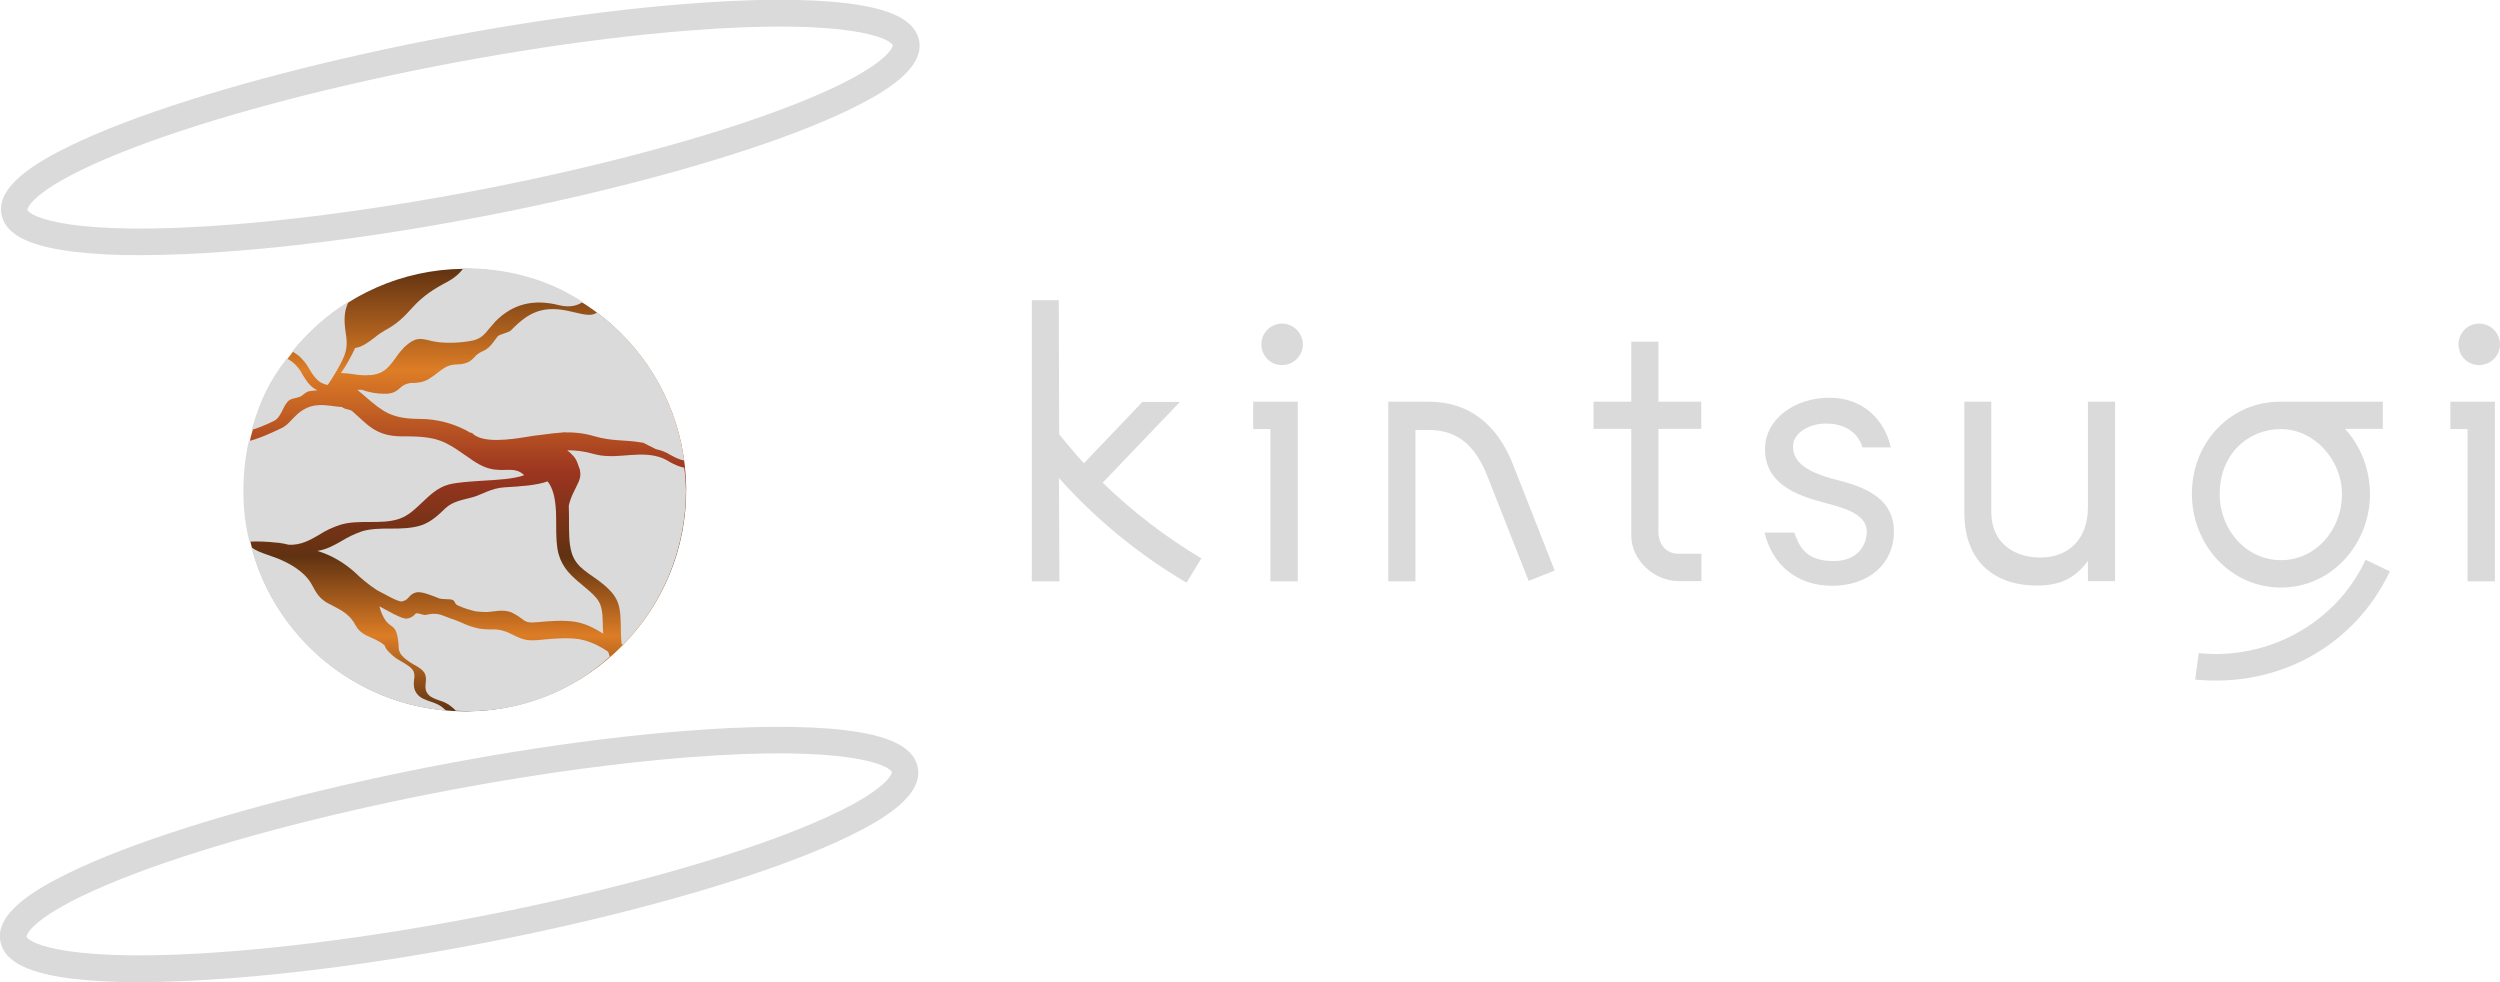 <svg xmlns="http://www.w3.org/2000/svg" xmlns:xlink="http://www.w3.org/1999/xlink" id="kintsugi" x="0" y="0" version="1.1" viewBox="0 0 1132.7 445" style="enable-background:new 0 0 1132.7 445" xml:space="preserve"><style type="text/css">.st0{fill:url(#SVGID_1_)}.st1{fill:#dadada}</style><g><linearGradient id="SVGID_1_" x1="210.799" x2="210.799" y1="123.505" y2="323.975" gradientTransform="matrix(1 0 0 -1 0 445.729)" gradientUnits="userSpaceOnUse"><stop offset="0" style="stop-color:#603211"/><stop offset=".17" style="stop-color:#dd7d26"/><stop offset=".35" style="stop-color:#603211"/><stop offset=".54" style="stop-color:#9c3520"/><stop offset=".77" style="stop-color:#dd7d26"/><stop offset="1" style="stop-color:#603211"/></linearGradient><path d="M280.7,150.4c-18.7-18.4-43.9-28.7-70.1-28.6c-0.3,0-0.7,0-1,0c-55.4,0.8-99.6,46.2-98.9,101.6 c0.7,54.7,45.2,98.7,99.9,98.9h1c55.4-0.5,99.8-45.8,99.3-101.2C310.6,194.4,299.8,169,280.7,150.4L280.7,150.4z" class="st0"/><path d="M253.4,138.3c-11.8-3-21.2-0.5-28.9,7.3c-0.9,1-1.8,2-2.7,3.1c-2,2.5-3.7,4.7-7.6,5.6 c-5.2,1-10.6,1.3-15.9,0.7c-1.5-0.2-2.8-0.5-3.9-0.8c-4-0.9-6.3-1.5-11.1,3c-1.5,1.5-2.8,3.1-4,4.9c-2.1,2.9-4.1,5.6-7.3,6.9 c-1.5,0.6-3.1,0.9-4.7,1c-0.1-0.1-0.3-0.1-0.4-0.2l-0.1,0.2c-2.3,0.1-4.6-0.1-6.9-0.5c-1.8-0.3-3.6-0.4-5.4-0.5 c2.5-3.6,4.6-7.4,6.4-11.3c3.3-0.5,6.1-2.7,8.9-4.8c1.4-1.2,3-2.3,4.6-3.2c5.5-3,8.1-5.5,12.9-10.8c4.5-4.9,9.3-8,15.2-11.1 c2.9-1.5,5.5-3.6,7.5-6.3c19.6,0.1,37.9,4.7,54,15.3C262.3,138.1,258.7,139.6,253.4,138.3z" class="st1"/><path d="M307.7,208c-1.4-0.5-2.7-1.2-4-1.9c-2-1.3-4.2-2.1-6.5-2.6l-5.8-2.9c-9.2-1.6-13-0.4-22.3-3 c-4.3-1.3-8.8-1.8-13.3-1.7l-0.2-0.2l-0.2,0.2c-3.2,0.2-6.4,0.6-10,1.1l-2.5,0.3c-1,0.1-2.1,0.3-3.4,0.5 c-7.9,1.3-21.2,3.4-25.8-1.8l-0.3,0.2c-7.1-4.2-15.1-6.4-23.3-6.4c-12.8,0-16.8-3.5-24.1-9.7c-1.2-1.1-2.6-2.2-4.1-3.5 c0.7,0,1.3,0,2,0c3.3,1.2,6.8,1.8,10.3,1.8c0.7,0,1.3,0,2-0.1c1.8-0.2,3.5-1,4.8-2.3c0.6-0.5,1.2-1,1.8-1.4c1.4-0.8,3-1.2,4.7-1.1 c0.7,0,1.5-0.1,2.2-0.2c3.5-0.4,5.9-2.4,8.3-4.2c2.2-1.7,4.3-3.4,7.1-3.8c0.7-0.1,1.4-0.2,2.2-0.2c1.9,0,3.7-0.4,5.4-1.3 c0.9-0.6,1.7-1.3,2.4-2.1c0.8-1,1.9-1.7,3-2.3l0,0c3.7-1.3,5.3-4.3,7.3-6.9c0.9-1.1,5-1.7,6.1-2.8c8.3-8.6,15-11.6,27.8-8.4 c6.5,1.6,9,1.9,11.2,0.3c21.7,16.1,35.9,40.3,39.5,67C309.1,208.5,308.4,208.3,307.7,208z" class="st1"/><path d="M180.8,294.7c-0.1-0.6-0.2-1.3-0.2-1.9c0-1.5-0.2-2.9-0.5-4.4c-0.7-3.4-1.7-4-2.9-4.9c-1-0.7-1.9-1.5-2.6-2.5 c-1.2-1.8-2.1-3.9-2.6-6l-0.1-0.3c0.9,0.5,1.8,1,2.7,1.5c0.5,0.2,1,0.5,1.7,0.9c2.6,1.4,6.2,3.3,8,3.2c1.6-0.2,3-1,3.9-2.2 c0.8-0.8,3.5,0.8,4.7,0.5c2.1-0.4,4.6-1,7.8,0.3c1.3,0.5,2.5,1,3.4,1.3c1.7,0.5,3.4,1.2,5,1.9c2.7,1.3,5.5,2.2,8.5,2.8 c1.6,0.2,3.3,0.3,4.9,0.3c3-0.2,6.1,0.5,8.8,1.9c6.3,3.1,7.6,3.4,14.5,2.7c5.1-0.5,11.7-1,16.6-0.2c4.7,0.8,9,2.9,13.2,5.7 c0,0.4,0.6,1.8,0.7,2.2c-17.4,15.9-40.1,24.7-63.6,24.7c-2.1,0-4.1-0.1-6.2-0.2c-0.9-1-2-1.9-3.1-2.7c-1.3-0.8-2.7-1.5-4.2-1.9 c-2-0.7-4-1.4-5.1-2.7c-1.6-1.7-1.4-3.6-1.2-5.5c0.2-1.3,0.1-2.6-0.3-3.8c-0.9-1.9-2.9-3.1-5.1-4.3c-1.3-0.7-2.5-1.5-3.6-2.4 c-1.1-0.9-2.1-1.9-2.8-3.1l0,0C181.3,295.4,180.8,294.7,180.8,294.7z" class="st1"/><path d="M156.2,142.9c-0.2,2.5,0,5.1,0.4,7.6c0.5,3.3,0.9,6.5-0.4,10.1l-0.1,0.4h-0.1v0.2c-1.7,4.3-5.6,10.4-7.5,13.2 c-4.2-0.6-6.2-3.7-8.3-7.1c-1.2-2.3-2.9-4.3-4.8-6.1c-1-0.7-2-1.4-3-2c7.2-8.9,15.8-16.6,25.6-22.6 C157,138.6,156.4,140.7,156.2,142.9z" class="st1"/><path d="M281.6,291.7c-0.2-2-0.2-4.1-0.3-6.2c-0.1-11-0.6-14.6-8-20.8l0,0c-5.7-4.8-12.2-7.1-14.3-14.3 c-1.2-4-1.2-9-1.2-14.3c0-2.3,0-4.7-0.1-7c0.5-2.3,1.4-4.5,2.4-6.5c1.2-2.7,3.2-5.5,2.8-8.4c-0.3-2.5,0-0.7-1.1-4 c-0.9-2.9-2.7-4.5-4.8-6.2c3.9,0,7.9,0.5,11.7,1.6c9.3,2.7,18.1-0.8,27.3,0.8l0.9,0.2c2.2,0.4,4.3,1.3,6.2,2.5 c1.3,0.8,2.7,1.4,4.1,2c0.9,0.3,1.9,0.6,2.8,0.8c0.5,3.4,0.7,6.8,0.8,10.2c0,26.2-10.2,51.4-28.6,70.1L281.6,291.7z" class="st1"/><path d="M121.3,251.4c0.9,0.3,1.7,0.6,2.5,0.9c3.5,1.2,6.8,2.8,9.9,4.8c3.2,2.2,5.8,4.5,7.7,8c2,3.8,3.5,6.3,7.5,8.4 l1.2,0.6c5,2.6,8.5,4.4,11.1,9.4c1.6,3,4.4,4.3,7.2,5.5c1.5,0.6,2.9,1.4,4.3,2.2l0.5,0.4l1,0.7c0.4,1.4,1.4,2.7,3.8,4.8 c1.3,1.1,2.7,2,4.2,2.8c2.2,1.3,4.3,2.5,5.2,4.3c0.4,1.2,0.5,2.4,0.2,3.6c-0.2,2.2-0.4,4.7,1.7,7c1.4,1.6,3.8,2.4,6.1,3.2 c1.6,0.5,3,1.1,4.4,2c0.8,0.6,1.6,1.3,2.4,2c-42.2-3.6-77.5-33.3-88.4-74.2C115.7,249.5,118.7,250.5,121.3,251.4z" class="st1"/><path d="M137.2,169.9c1.7,2.8,3.5,5.6,6.6,6.9c-2.9,0.5-3.8-0.3-6.8,2.3c-1.6,1.4-5.1,1.1-6.5,2.7 c-2.5,2.6-3.1,7.2-6.2,8.8c-3.3,1.7-6.8,3.1-10.3,4.2c3.6-12.8,8-22.3,16-32.4c0.9,0.5,1.8,1.1,2.7,1.8 C134.5,165.7,136.1,167.7,137.2,169.9z" class="st1"/><path d="M264,265.2l0.7,0.6c6.5,5.5,8.3,7,8.4,16.4c0,1.7,0.1,3.3,0.2,4.9c-4.1-2.6-8.3-4.7-12.9-5.4 c-5.1-0.8-11.7-0.3-16.9,0.2c-6.6,0.7-5.2-1.1-11.3-4.2c-3.9-2-9.1-0.4-11.8-0.4c-1.6,0-3.2-0.1-4.8-0.3c-2.8-0.6-5.6-1.5-8.2-2.7 c-1.7-0.7-0.9-2.1-2.7-2.6c-0.8-0.3-4.4-0.1-5.8-0.6c-3.5-1.4-7.8-3.2-10.3-2.7c-1.3,0.3-2.5,1.1-3.3,2.1c-0.8,1.1-2,1.8-3.3,2 c-1.5,0.1-5-1.8-7.4-3.1c-0.7-0.4-1.3-0.7-1.7-0.9c-1.3-0.6-2.5-1.3-3.6-2.1c0-0.1,0-0.2-0.1-0.3l-0.2,0.1c-2.7-2-5.4-4.1-7.8-6.5 c-5-4.6-10.9-8.1-17.4-10.1c4.1-0.6,7.5-2.5,11-4.5c2.9-1.8,6.1-3.3,9.3-4.4c4-1.2,8.6-1.2,13-1.2c4.7,0,9.5-0.1,13.8-1.5 c4.4-1.5,7.7-4.6,10.9-7.7c3.4-3.2,7.6-3.7,12.3-5c3.8-1,8.6-4.2,14.5-4.5c7.2-0.4,14.7-0.9,19.5-2.7c2.7,3.4,3.5,8.3,3.8,13.5 c0,0,0,0,0,0.1l0,0c0.1,2.1,0.1,4.2,0.1,6.3c0,4.9,0.1,9.5,1.1,13.1C255,257.6,258.9,261,264,265.2z" class="st1"/><path d="M113,245.4c-1.8-7.2-2.7-14.6-2.7-22.1c-0.1-7.9,0.7-15.7,2.4-23.4c3.7-1,7.2-2.4,10.7-4c3-1.5,5.3-2,7.6-4.5 c1.3-1.4,2.6-2.7,4-4c5.6-4.7,10.7-4.1,16-3.4c1.3,0.2,2.6,0.3,3.9,0.4c1.8,1.4,3.4,0.8,4.8,2c6.5,5.6,10.4,11.3,22.3,11.3 c8.6,0,15.3,0.1,22.1,4.2c0.2,0.1,0.4,0.2,0.6,0.3c1.8,1.1,3.6,2.3,5.4,3.6l1.2,0.8c3.8,2.7,7.4,5.3,12.4,6.1 c1.7,0.2,3.4,0.3,5.2,0.2c3.3-0.1,6.1-0.1,8.6,2.4c-4.6,1.7-11.8,2.1-18.8,2.5c-5.9,0.4-11.4,0.7-15.3,1.7c-5,1.3-8.6,4.8-12.1,8.1 c-3.3,3.1-6.3,6.1-10.5,7.5s-8.8,1.4-13.4,1.4s-9.1,0-13.3,1.3c-3.4,1.1-6.6,2.6-9.5,4.5c-4.3,2.5-8.4,4.8-13.8,4.5 c-1.6-0.4-3.1-0.7-4.7-0.9l-0.4-0.1v0.1C121.3,245.4,117.2,245.2,113,245.4z" class="st1"/><path d="M63.3,115.6c-9.8,0.1-19.6-0.4-29.4-1.5c-20.2-2.4-30.7-7.5-33-16c-3.7-13.4,15.8-24.7,30.8-32 c57-27.8,182-56.7,278.7-64.3c29.9-2.4,55-2.5,72.7-0.4c20.2,2.4,30.7,7.5,33.1,16c3.7,13.4-15.8,24.7-30.8,32 c-57,27.8-182,56.7-278.7,64.3C90.7,115,76.1,115.6,63.3,115.6z M310.8,7.9l0.5,6C215.8,21.5,92.8,49.8,36.9,77 c-24,11.7-24.5,18-24.5,18c0.8,2.9,19,12.6,93.2,6.7c95.4-7.6,218.5-35.9,274.4-63.1c24-11.7,24.5-18,24.5-18 c-0.8-2.9-19-12.6-93.2-6.7L310.8,7.9z" class="st1"/><path d="M62.8,445c-9.8,0.1-19.6-0.4-29.4-1.5c-20.2-2.4-30.7-7.5-33-16c-3.7-13.4,15.8-24.7,30.8-32 c57-27.8,182-56.7,278.7-64.3c29.9-2.4,55-2.5,72.7-0.4c20.2,2.4,30.7,7.5,33,16c3.7,13.4-15.8,24.7-30.8,32 c-57,27.8-182,56.7-278.7,64.3C90.2,444.3,75.7,445,62.8,445z M310.4,337.2l0.5,6c-95.4,7.6-218.5,35.9-274.4,63.1 c-24,11.7-24.5,18-24.5,18c0.8,2.9,19,12.6,93.2,6.7c95.4-7.6,218.5-35.9,274.4-63.1c24-11.7,24.5-18,24.5-18 c-0.8-2.9-19-12.6-93.2-6.7L310.4,337.2z" class="st1"/><path d="M499.6,218.7c13.5,13.1,28.5,24.6,44.7,34.3l-6.7,11c-21.6-12.7-41.1-28.7-57.8-47.4l0.2,46.8h-12.5V136h12.2 l0.2,60.8c3.7,4.5,7.4,9,11.2,13.1l26.5-27.8h17L499.6,218.7z" class="st1"/><path d="M587.9,263.4h-12.3v-69h-7.8V182h20.2V263.4z M571.5,156c0-5.2,4.2-9.4,9.4-9.4c5.2,0.1,9.3,4.2,9.4,9.4 c0,5.2-4.2,9.4-9.4,9.4l0,0c-5.1,0.1-9.3-4-9.4-9.2C571.5,156.1,571.5,156,571.5,156z" class="st1"/><path d="M704.4,258.5l-11.8,4.7l-18.6-47.2c-5.7-14.7-14.1-21.2-26.8-21.2h-5.9v68.6H629V182h18.2 c18,0,31.2,9.8,38.6,29.2L704.4,258.5z" class="st1"/><path d="M770.9,251v12.3h-10.2c-11.6,0-21.6-9.8-21.6-20.6v-48.4h-17.1V182h17.1v-27.2h12.3V182h19.4v12.3h-19.4v46.8 c0,5.3,3.3,9.8,9.2,9.8H770.9z" class="st1"/><path d="M845.8,240.9c0-8.8-12.3-11.2-20.6-13.5c-12-3.3-25.5-8.6-25.5-23.9c0-13.7,13.5-23.3,29.2-23.3 c15.1,0,24.9,9.8,27.8,22.5h-12.9c-1.4-5.3-6.5-10.8-16.5-10.8c-8,0-14.9,4.5-14.9,10.2s3.1,11.2,20.4,15.5 c14.1,3.5,25.3,9.2,25.3,23.3c0,14.5-11.4,24.5-28,24.5c-16.3,0-27.2-9.8-30.6-24.1h13.5c2.6,8,6.7,12.9,17.8,12.9 C841.7,254.2,845.8,246.9,845.8,240.9z" class="st1"/><path d="M889.9,182h12.3v49.8c0,15.1,11.4,20.8,22.2,20.8c13.1,0,21.6-8.6,21.6-22.7V182h12.3v81.3h-12.3v-9.2 c-6.1,8.4-13.3,11.2-23.1,11.2c-18.8,0-32.9-10.4-32.9-33.1V182z" class="st1"/><path d="M993.1,223.8c0-24.1,18.2-41.8,39.8-41.8h46.7v12.3h-17.2c6.9,7.1,11.4,18.4,11.4,29.4 c0,23.3-17.8,42.5-40.2,42.5C1010.9,266.3,993.1,247.1,993.1,223.8z M1082.8,258.9c-16.1,33.9-50.6,52.7-88.2,49l1.6-12 c30.8,3.3,62.1-13.1,75.6-42.3L1082.8,258.9z M1005.7,223.8c0,16.5,12.2,30,27.8,30c15.5,0,27.6-13.5,27.6-30 c0-15.5-12.7-29.4-27.6-29.4C1018.4,194.4,1005.7,205.9,1005.7,223.8z" class="st1"/><path d="M1130.3,263.4H1118v-69h-7.8V182h20.2V263.4z M1113.9,156c0-5.2,4.2-9.4,9.4-9.4c5.2,0.1,9.3,4.2,9.4,9.4 c0,5.2-4.2,9.4-9.4,9.4l0,0c-5.1,0.1-9.3-4-9.4-9.2C1113.9,156.1,1113.9,156,1113.9,156z" class="st1"/></g></svg>